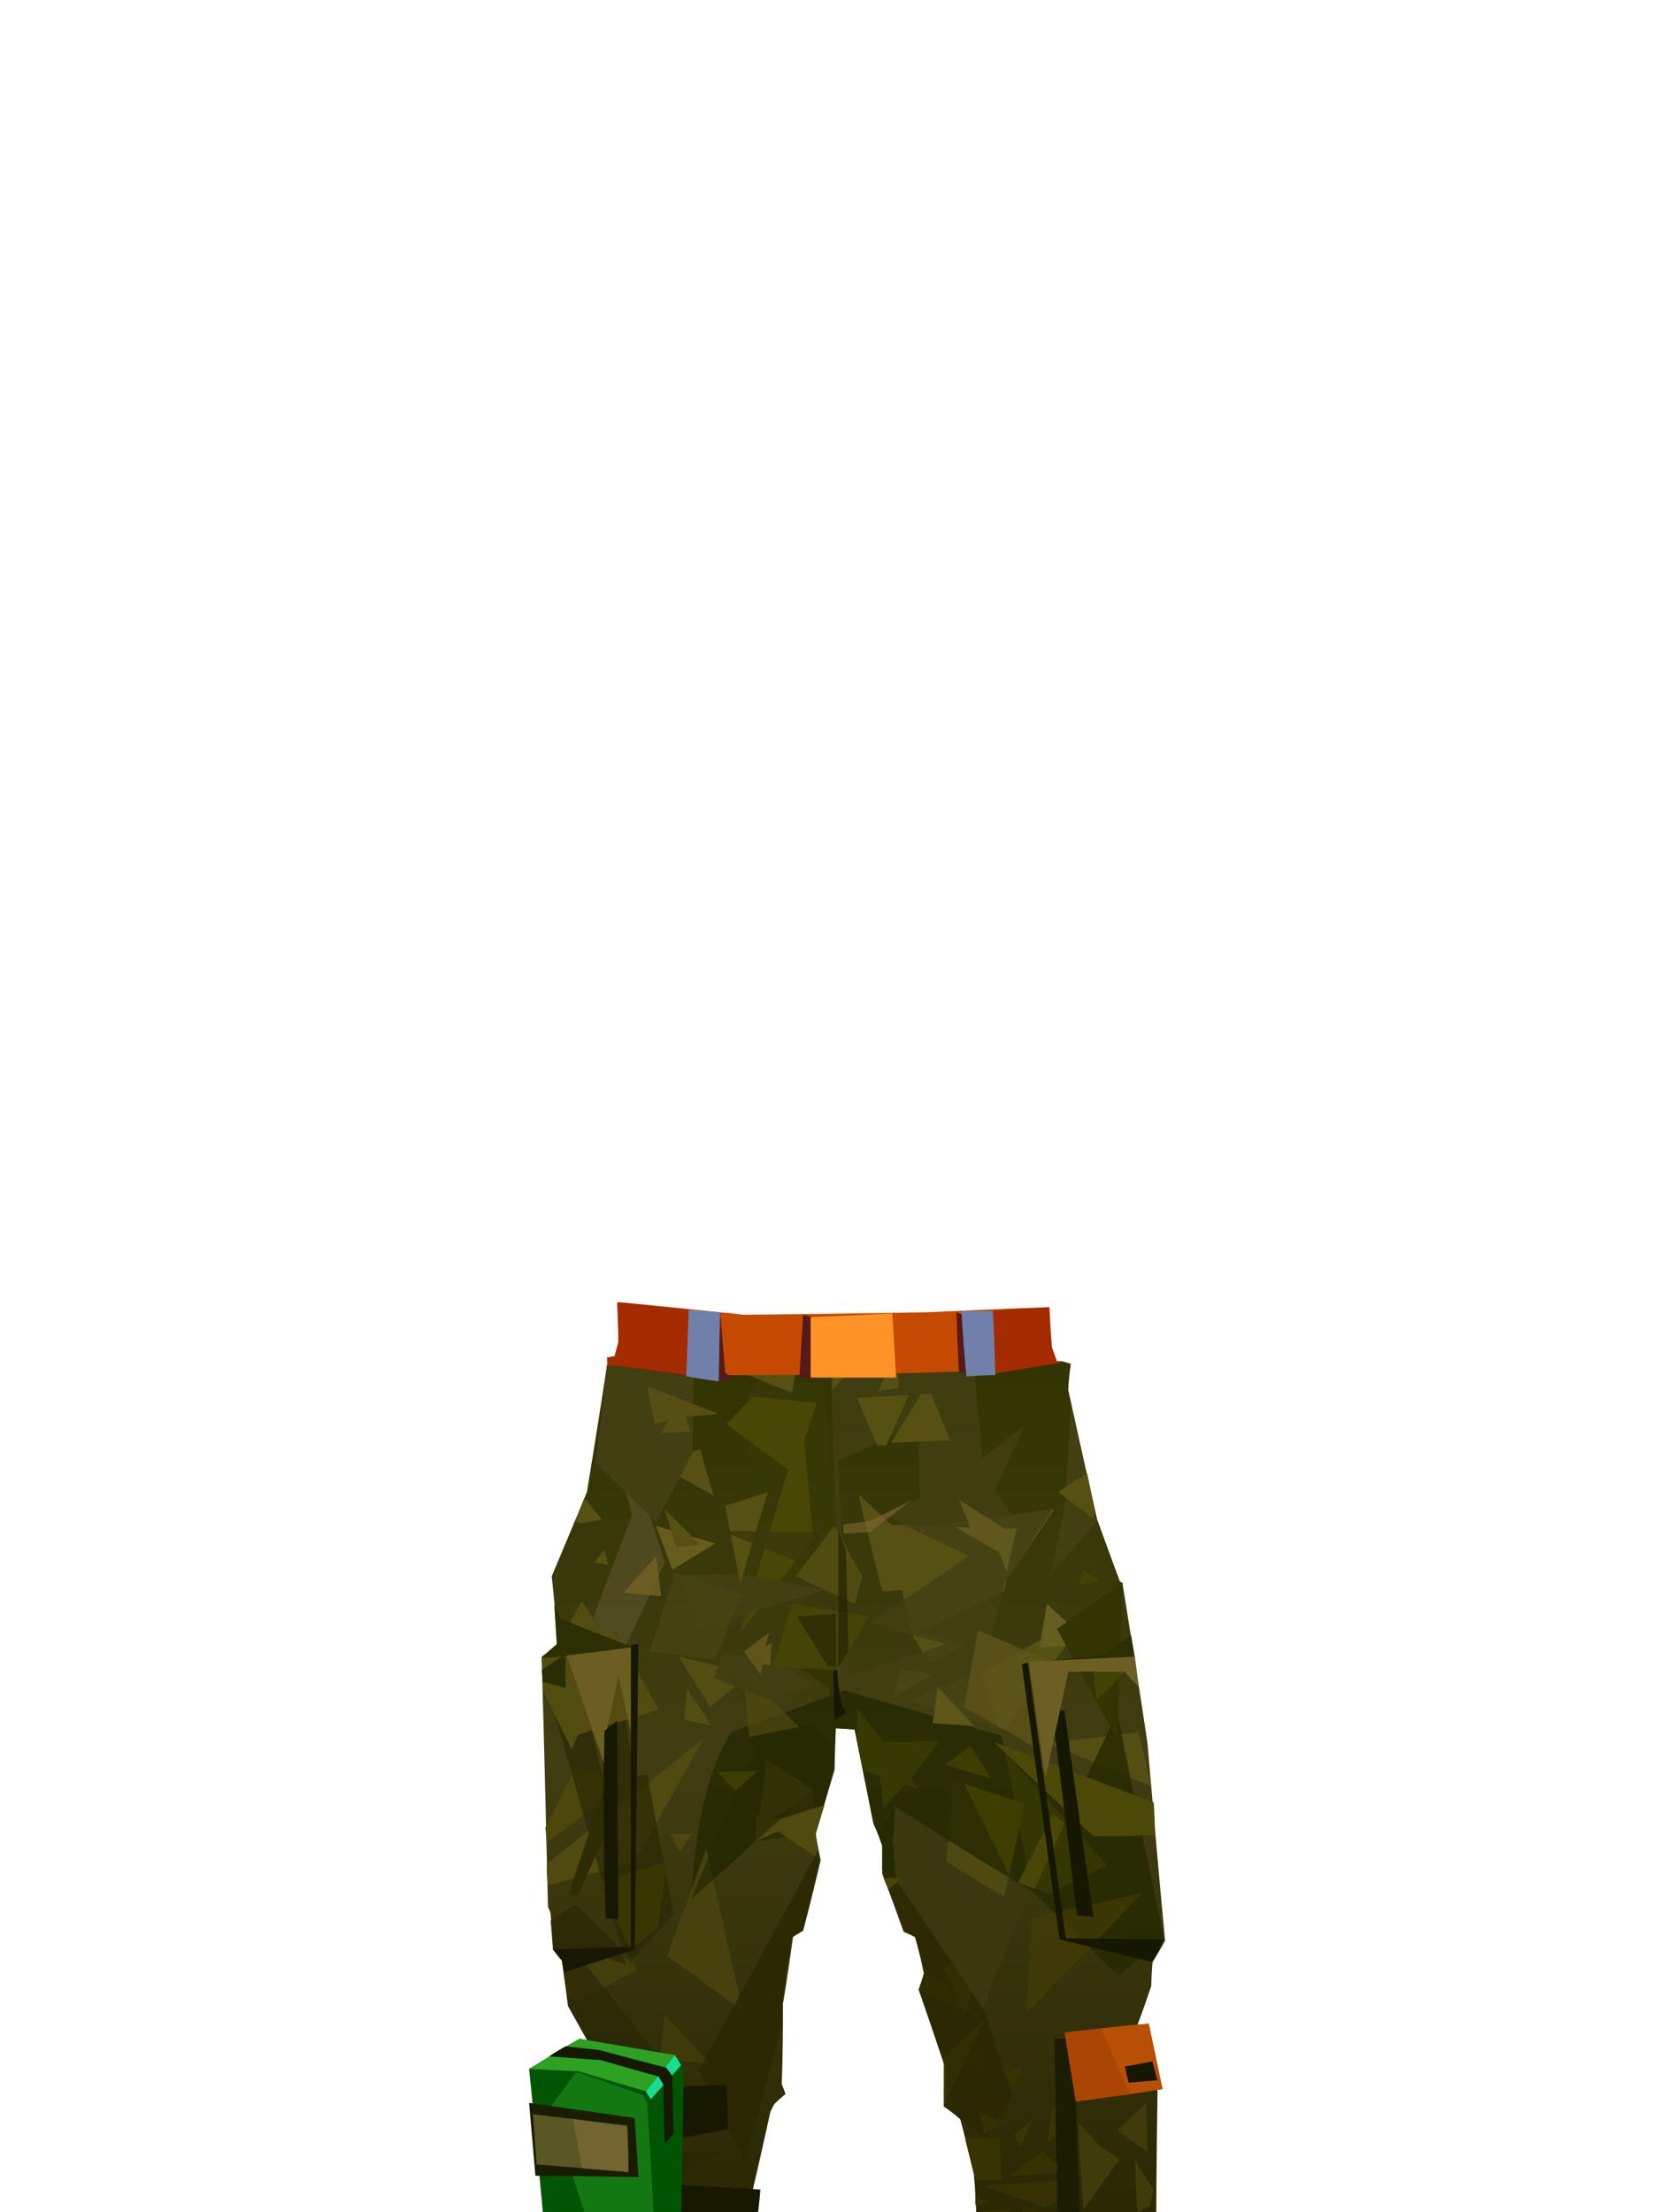 <?xml version="1.0" encoding="UTF-8"?><svg width="1320px" height="1760px" viewBox="0 0 1320 1760" version="1.1" xmlns="http://www.w3.org/2000/svg" xmlns:xlink="http://www.w3.org/1999/xlink"><defs><linearGradient x1="50%" y1="0%" x2="50%" y2="100%" id="id-86328"><stop stop-color="#323401" offset="0%"></stop><stop stop-color="#403D12" offset="46%"></stop><stop stop-color="#2A2803" offset="100%"></stop></linearGradient></defs><g transform=" translate(420,1036)" id="id-86329"><path d=" M 500,724 L 483,725 L 482,729 C 399,729 357,730 357,730 C 356,706 355,694 355,694 C 348,664 344,650 344,650 C 336,643 331,640 331,640 C 331,618 331,606 331,606 C 318,567 311,547 311,547 C 314,538 315,534 315,534 C 311,514 308,505 308,505 C 302,502 299,501 299,501 C 288,470 282,455 282,455 C 282,440 282,433 282,433 C 278,421 275,415 275,415 C 265,365 260,340 260,340 C 250,339 245,339 245,339 C 244,361 243,372 243,372 C 234,406 229,423 229,423 C 231,437 233,444 233,444 C 224,482 219,500 219,500 C 214,503 211,505 211,505 C 206,541 203,558 203,558 C 203,601 202,622 202,622 C 204,627 205,630 205,630 C 199,635 196,638 196,638 C 194,642 193,644 193,644 C 184,685 179,706 179,706 C 178,722 177,730 177,730 C 89,729 44,728 44,728 C 46,634 47,587 47,587 C 37,569 32,560 32,560 C 29,536 27,524 27,524 C 22,518 20,515 20,515 C 19,496 18,486 18,486 C 17,483 16,481 16,481 C 13,349 11,283 11,283 C 19,275 24,272 24,272 C 21,236 19,218 19,218 C 38,173 47,151 47,151 C 58,84 63,50 63,50 C 305,48 425,47 425,47 C 429,48 432,49 432,49 C 430,63 430,70 430,70 C 445,139 453,173 453,173 C 465,206 471,222 471,222 C 472,223 473,223 473,223 C 487,309 493,351 493,351 C 502,456 507,508 507,508 C 501,519 497,525 497,525 C 496,538 496,544 496,544 C 489,565 485,575 485,575 L 501,628 C 500,692 500,724 500,724 Z" fill="url(#id-86328)" id="id-86330"></path><path d=" M 386,624 C 382,617 380,614 380,614 L 395,607 C 389,618 386,624 386,624 Z" fill="#383303" id="id-86331"></path><path d=" M 340,646 C 337,632 336,625 336,625 L 331,626 L 331,639 C 337,644 340,646 340,646 Z" fill="#383303" id="id-86332"></path><path d=" M 368,634 C 371,631 373,630 373,630 L 367,628 C 367,632 368,634 368,634 Z" fill="#383303" id="id-86333"></path><path d=" M 363,608 C 352,605 346,604 346,604 L 356,588 C 361,601 363,608 363,608 Z" fill="#383303" id="id-86334"></path><path d=" M 331,639 C 352,594 363,571 363,571 L 330,602 L 331,607 C 331,628 331,639 331,639 Z" fill="#49430E" id="id-86335"></path><path d=" M 361,570 L 311,547 C 314,538 316,533 316,533 L 315,530 L 361,570 Z" fill="#443D08" id="id-86336"></path><path d=" M 331,530 C 342,555 348,567 348,567 L 361,514 C 341,524 331,530 331,530 Z" fill="#49430E" id="id-86337"></path><path d=" M 365,665 C 378,643 385,632 385,632 C 371,587 364,565 364,565 C 317,493 293,457 293,457 L 282,449 L 282,454 L 300,501 L 308,505 L 316,533 L 311,547 L 332,607 L 332,640 L 345,650 C 358,660 365,665 365,665 Z" fill="#282600" fill-opacity="0.700" id="id-86338"></path><path d=" M 362,562 L 398,469 L 291,400 L 290,426 L 292,458 C 339,527 362,562 362,562 Z" fill="#3B380F" id="id-86339"></path><path d=" M 379,473 C 348,455 333,445 333,445 C 337,402 338,380 338,380 L 395,399 C 384,448 379,473 379,473 Z" fill="#4F4810" id="id-86340"></path><path d=" M 496,385 C 441,362 414,351 414,351 L 486,342 C 493,371 496,385 496,385 Z" fill="#554E12" id="id-86341"></path><path d=" M 278,421 C 287,407 292,401 292,401 C 320,419 334,428 334,428 C 380,456 403,470 403,470 C 447,514 470,536 470,536 C 494,516 506,507 506,507 C 481,387 469,327 469,327 C 443,380 431,406 431,406 C 397,375 380,359 380,359 C 378,349 377,345 377,345 C 294,321 252,309 252,309 C 192,331 162,342 162,342 C 141,375 133,422 130,475 L 227,388 L 229,423 L 244,372 L 245,339 L 260,340 L 275,415 L 278,421 Z" fill="#252901" fill-opacity="0.800" id="id-86342"></path><path d=" M 461,448 C 430,463 414,471 414,471 C 405,466 400,464 400,464 L 380,359 C 434,418 461,448 461,448 Z" fill="#343701" id="id-86343"></path><path d=" M 439,725 C 427,725 421,725 421,725 C 420,632 419,586 419,586 C 425,586 428,586 428,586 L 436,637 C 438,695 439,725 439,725 Z" fill="#1B1D01" id="id-86344"></path><path d=" M 427,581 C 433,618 436,636 436,636 C 482,630 505,626 505,626 L 494,574 C 449,578 427,581 427,581 Z" fill="#AA4503" id="id-86345"></path><path d=" M 456,578 L 479,630 L 505,626 L 494,574 C 469,576 456,578 456,578 Z" fill="#B75006" id="id-86346"></path><path d=" M 497,604 C 482,607 475,608 475,608 C 477,617 478,621 478,621 L 501,619 C 498,609 497,604 497,604 Z" fill="#161701" id="id-86347"></path><path d=" M 438,653 C 440,699 442,722 442,722 C 461,695 471,682 471,682 L 455,671 C 444,659 438,653 438,653 Z" fill="#403B0B" id="id-86348"></path><path d=" M 483,683 C 484,710 485,724 485,724 C 491,721 495,719 495,719 L 498,706 C 488,691 483,683 483,683 Z" fill="#413B0B" id="id-86349"></path><path d=" M 469,659 C 484,644 492,637 492,637 L 493,676 C 477,665 469,659 469,659 Z" fill="#413B0B" id="id-86350"></path><path d=" M 421,699 C 421,710 421,716 421,716 C 415,719 411,720 411,720 L 362,703 C 401,700 421,699 421,699 Z" fill="#373003" id="id-86351"></path><path d=" M 383,695 C 401,682 410,676 410,676 C 417,683 421,686 421,686 L 421,693 C 396,694 383,695 383,695 Z" fill="#383203" id="id-86352"></path><path d=" M 422,728 C 403,721 394,718 394,718 L 394,729 C 413,728 422,728 422,728 Z" fill="#312C00" id="id-86353"></path><path d=" M 385,729 C 384,724 383,721 383,721 L 357,724 L 357,729 C 376,729 385,729 385,729 Z" fill="#352F03" id="id-86354"></path><path d=" M 356,718 C 363,717 366,716 366,716 L 356,710 C 356,715 356,718 356,718 Z" fill="#342F03" id="id-86355"></path><path d=" M 355,698 C 370,698 377,698 377,698 C 376,676 375,665 375,665 L 348,666 L 355,694 C 355,696 355,698 355,698 Z" fill="#383303" id="id-86356"></path><path d=" M 363,662 C 360,650 359,644 359,644 L 379,653 C 369,659 363,662 363,662 Z" fill="#353000" id="id-86357"></path><path d=" M 392,672 C 389,666 387,663 387,663 L 402,649 C 396,664 392,672 392,672 Z" fill="#3A3504" id="id-86358"></path><path d=" M 413,669 C 416,650 418,640 418,640 C 419,642 420,644 420,644 L 420,663 C 415,667 413,669 413,669 Z" fill="#3A3504" id="id-86359"></path><path d=" M 283,458 C 293,458 298,458 298,458 L 287,467 C 284,461 283,458 283,458 Z" fill="#464407" id="id-86360"></path><path d=" M 282,451 C 289,456 293,459 293,459 C 291,437 290,426 290,426 L 283,426 L 282,433 C 282,445 282,451 282,451 Z" fill="#262A01" id="id-86361"></path><path d=" M 499,424 C 466,425 450,425 450,425 C 397,375 371,350 371,350 L 498,398 C 499,415 499,424 499,424 Z" fill="#4C4908" id="id-86362"></path><path d=" M 291,426 C 292,409 292,401 292,401 L 278,421 L 282,432 C 288,428 291,426 291,426 Z" fill="#262A01" id="id-86363"></path><path d=" M 283,402 C 295,390 300,384 300,384 C 307,386 310,387 310,387 C 307,382 305,379 305,379 C 320,359 328,349 328,349 C 298,350 283,350 283,350 C 269,332 262,323 262,323 C 262,339 262,346 262,346 C 265,364 267,373 267,373 L 280,377 C 282,394 283,402 283,402 Z" fill="#363901" id="id-86364"></path><path d=" M 227,388 C 203,372 190,364 190,364 C 186,394 184,409 184,409 C 182,409 182,408 182,408 C 181,422 181,429 181,429 C 194,417 201,411 201,411 C 197,410 195,410 195,410 L 209,403 C 221,393 227,388 227,388 Z" fill="#4F4810" id="id-86365"></path><path d=" M 111,520 C 151,549 171,564 171,564 L 142,435 C 121,492 111,520 111,520 Z" fill="#48410D" id="id-86366"></path><path d=" M 176,346 C 209,339 226,336 226,336 L 244,356 L 244,372 L 229,422 L 181,429 C 147,460 130,475 130,475 C 153,418 165,390 165,390 L 181,359 C 177,350 176,346 176,346 Z" fill="#252901" fill-opacity="0.700" id="id-86367"></path><path d=" M 181,429 L 199,421 L 233,444 C 230,430 229,423 229,423 L 236,400 L 201,411 C 188,423 181,429 181,429 Z" fill="#504910" id="id-86368"></path><path d=" M 369,379 C 344,372 332,368 332,368 L 352,353 C 363,370 369,379 369,379 Z" fill="#3B3E00" id="id-86369"></path><path d=" M 290,315 C 311,302 322,296 322,296 L 297,292 L 290,315 Z" fill="#6D5E23" id="id-86370"></path><path d=" M 380,316 L 380,340 C 329,325 304,317 304,317 C 349,298 372,289 372,289 C 423,260 448,246 448,246 L 379,340" fill="#575013" id="id-86371"></path><path d=" M 447,272 C 420,274 407,275 407,275 L 413,240 C 436,261 447,272 447,272 Z" fill="#665E1E" id="id-86372"></path><path d=" M 455,222 C 444,224 438,225 438,225 L 442,213 C 451,219 455,222 455,222 Z" fill="#424201" id="id-86373"></path><path d=" M 416,217 C 424,177 428,157 428,157 L 432,80 L 453,174 C 428,203 416,217 416,217 Z" fill="#423F13" id="id-86374"></path><path d=" M 349,272 C 330,282 320,287 320,287 C 310,272 306,265 306,265 C 300,241 298,229 298,229 C 287,230 282,230 282,230 C 269,179 263,153 263,153 C 281,169 289,177 289,177 C 323,178 340,179 340,179 L 335,176 L 386,169 L 419,165 C 394,202 381,220 381,220 C 380,227 379,230 379,230 L 312,263 C 337,269 349,272 349,272 Z" fill="#575013" id="id-86375"></path><path d=" M 374,337 C 365,308 361,294 361,294 C 374,246 380,222 380,222 C 405,184 418,164 418,164 C 396,168 385,169 385,169 C 376,156 372,150 372,150 C 388,115 395,98 395,98 C 373,115 362,124 362,124 C 357,77 355,54 355,54 C 279,55 241,55 241,55 C 244,141 245,185 245,185 C 249,192 250,195 250,195 C 248,149 247,126 247,126 C 289,107 310,98 310,98 C 311,136 312,156 312,156 C 292,165 282,169 282,169 C 328,191 351,202 351,202 C 298,238 271,255 271,255 C 312,267 333,272 333,272 C 281,289 255,298 255,298 C 255,286 254,280 254,280 C 249,288 247,292 247,292 L 247,310 L 252,308 L 377,344 C 375,339 374,337 374,337 Z" fill="#423F13" fill-opacity="0.800" id="id-86376"></path><path d=" M 381,215 C 386,192 389,180 389,180 C 382,180 379,180 379,180 C 355,165 343,157 343,157 C 349,172 352,179 352,179 C 344,179 340,179 340,179 L 375,199 C 379,210 381,215 381,215 Z" fill="#665D1E" fill-opacity="0.800" id="id-86377"></path><path d=" M 336,110 C 305,111 289,112 289,112 C 305,86 313,73 313,73 L 321,73 C 331,98 336,110 336,110 Z" fill="#585013" id="id-86378"></path><path d=" M 176,126 C 175,92 175,75 175,75 C 181,67 184,63 184,63 C 219,64 236,64 236,64 L 244,180 C 198,144 176,126 176,126 Z" fill="#363805" id="id-86379"></path><path d=" M 285,114 C 280,114 278,114 278,114 C 267,89 262,76 262,76 L 303,74 C 291,101 285,114 285,114 Z" fill="#575013" id="id-86380"></path><path d=" M 295,68 C 284,70 279,71 279,71 C 283,61 286,55 286,55 L 294,55 C 295,64 295,68 295,68 Z" fill="#575013" id="id-86381"></path><path d=" M 242,70 L 256,55 L 242,55 C 242,65 242,70 242,70 Z" fill="#575013" id="id-86382"></path><path d=" M 210,72 C 185,62 173,57 173,57 L 213,56 C 211,67 210,72 210,72 Z" fill="#575013" id="id-86383"></path><path d=" M 230,80 C 196,77 179,75 179,75 C 165,90 158,97 158,97 C 190,121 207,133 207,133 C 181,220 169,263 169,263 C 207,213 227,188 227,188 L 220,110 C 227,90 230,80 230,80 Z" fill="#484705" id="id-86384"></path><path d=" M 358,261 C 351,302 347,322 347,322 C 385,343 403,354 403,354 C 409,370 412,378 412,378 L 414,285 C 377,269 358,261 358,261 Z" fill="#5E5419" fill-opacity="0.800" id="id-86385"></path><path d=" M 322,335 C 325,316 326,306 326,306 L 355,337 C 333,336 322,335 322,335 Z" fill="#5E5518" id="id-86386"></path><path d=" M 41,556 C 72,539 87,531 87,531 C 78,522 73,517 73,517 C 44,528 29,533 29,533 L 31,550 C 37,554 41,556 41,556 Z" fill="#443D0C" id="id-86387"></path><path d=" M 16,464 C 62,452 85,445 85,445 C 122,380 140,347 140,347 L 15,447 C 15,458 16,464 16,464 Z" fill="#504910" id="id-86388"></path><path d=" M 15,430 L 14,418 L 38,370 L 78,383 C 36,414 15,430 15,430 Z" fill="#4D470E" id="id-86389"></path><path d=" M 11,291 C 22,284 27,281 27,281 C 33,283 36,284 36,284 C 52,347 60,378 60,378 C 58,346 61,318 72,297 C 81,350 85,377 85,377 C 92,376 95,376 95,376 C 109,450 116,487 116,487 C 94,511 83,523 83,523 C 53,494 38,479 38,479 L 18,492 L 20,515 L 27,523 L 32,560 L 47,586 C 46,681 45,728 45,728 C 67,728 78,728 78,728 C 129,693 154,676 154,676 C 128,676 115,676 115,676 C 117,612 119,579 119,579 C 107,591 102,597 102,597 C 64,550 46,527 46,527 C 55,523 60,521 60,521 L 78,527" fill="#2A2905" fill-opacity="0.700" id="id-86390"></path><path d=" M 109,567 C 106,590 105,602 105,602 L 145,606 C 121,580 109,567 109,567 Z" fill="#403A0A" id="id-86391"></path><path d=" M 136,611 C 161,659 173,683 173,683 L 202,575 L 202,557 L 210,505 L 219,500 C 228,462 232,444 232,444 L 231,436 C 168,553 136,611 136,611 Z" fill="#282700" fill-opacity="0.800" id="id-86392"></path><path d=" M 103,498 C 89,509 82,515 82,515 C 65,480 56,462 56,462 L 111,445 C 106,480 103,498 103,498 Z" fill="#383701" id="id-86393"></path><path d=" M 121,437 C 116,428 113,423 113,423 L 131,423 C 124,432 121,437 121,437 Z" fill="#4D460F" id="id-86394"></path><path d=" M 40,472 C 35,472 32,472 32,472 C 53,410 63,379 63,379 L 78,384 C 53,443 40,472 40,472 Z" fill="#2C2D01" id="id-86395"></path><path d=" M 35,356 C 38,348 40,344 40,344 C 83,331 104,324 104,324 C 91,301 85,289 85,289 C 85,279 85,274 85,274 C 77,273 73,272 73,272 C 71,266 69,263 69,263 C 62,262 59,262 59,262 L 43,238 L 24,272 C 15,279 11,282 11,282 L 12,309 C 27,340 35,356 35,356 Z" fill="#534C11" id="id-86396"></path><path d=" M 30,307 L 30,283 L 27,282 C 16,289 11,293 11,293 L 12,302 C 24,305 30,307 30,307 Z" fill="#292D01" id="id-86397"></path><path d=" M 146,337 C 131,333 124,332 124,332 L 127,308 C 140,327 146,337 146,337 Z" fill="#544D12" id="id-86398"></path><path d=" M 145,322 C 128,295 120,282 120,282 L 177,296 C 156,313 145,322 145,322 Z" fill="#544D12" id="id-86399"></path><path d=" M 176,346 C 173,317 172,302 172,302 C 182,308 187,310 187,310 L 216,338 C 189,343 176,346 176,346 Z" fill="#544D12" fill-opacity="0.600" id="id-86400"></path><path d=" M 183,373 C 162,373 151,374 151,374 L 165,389 C 177,378 183,373 183,373 Z" fill="#3E3D01" id="id-86401"></path><path d=" M 229,306 C 203,313 190,316 190,316 C 162,304 148,299 148,299 C 153,285 156,278 156,278 L 204,289 C 221,300 229,306 229,306 Z" fill="#413E12" id="id-86402"></path><path d=" M 247,311 C 243,312 240,313 240,313 C 240,309 240,308 240,308 C 225,296 217,291 217,291 L 245,290 C 246,304 247,311 247,311 Z" fill="#343403" id="id-86403"></path><path d=" M 253,326 C 247,331 244,333 244,333 C 243,304 243,290 243,290 L 245,256 C 245,297 248,321 253,326 Z" fill="#151801" id="id-86404"></path><path d=" M 196,289 C 205,256 210,240 210,240 L 271,250 L 247,293 L 198,290 L 204,304" fill="#484605" fill-opacity="0.800" id="id-86405"></path><path d=" M 192,263 C 190,270 189,274 189,274 C 192,272 194,271 194,271 C 193,283 193,289 193,289 C 189,288 187,288 187,288 L 185,296 L 172,278 C 185,268 192,263 192,263 Z" fill="#5F5519" id="id-86406"></path><path d=" M 245,290 C 241,290 239,290 239,290 C 222,263 214,250 214,250 L 245,248 C 245,276 245,290 245,290 Z" fill="#2E3003" id="id-86407"></path><path d=" M 135,260 C 202,239 236,229 236,229 C 190,220 167,216 167,216 L 122,217 C 131,246 135,260 135,260 Z" fill="#423F13" id="id-86408"></path><path d=" M 117,215 C 104,257 97,278 97,278 C 131,282 149,284 149,284 L 170,233 C 135,221 117,215 117,215 Z" fill="#484312" fill-opacity="0.800" id="id-86409"></path><path d=" M 78,273 C 99,229 109,207 109,207 C 96,166 90,146 90,146 C 91,111 91,94 91,94 C 76,85 68,81 68,81 C 59,112 55,128 55,128 C 70,143 78,151 78,151 C 81,163 83,169 83,169 L 52,251 L 59,262 L 70,263 L 73,272 C 77,273 78,273 78,273 Z" fill="#554E26" fill-opacity="0.800" id="id-86410"></path><path d=" M 106,234 C 86,232 76,231 76,231 L 102,202 C 105,223 106,234 106,234 Z" fill="#716327" fill-opacity="0.800" id="id-86411"></path><path d=" M 149,192 C 126,206 115,213 115,213 L 102,178 C 133,187 149,192 149,192 Z" fill="#655C1D" id="id-86412"></path><path d=" M 137,193 C 125,194 118,195 118,195 L 109,165 C 128,183 137,193 137,193 Z" fill="#575013" id="id-86413"></path><path d=" M 148,154 C 118,137 103,129 103,129 L 137,117 C 144,142 148,154 148,154 Z" fill="#575013" id="id-86414"></path><path d=" M 102,175 C 121,139 131,120 131,120 L 132,59 L 63,50 L 54,128 C 86,159 102,175 102,175 Z" fill="#423F13" id="id-86415"></path><path d=" M 59,173 C 50,162 45,156 45,156 C 40,168 38,174 38,174 L 41,176 C 53,174 59,173 59,173 Z" fill="#575013" id="id-86416"></path><path d=" M 61,197 C 63,205 64,209 64,209 L 53,207 C 58,200 61,197 61,197 Z" fill="#575013" id="id-86417"></path><path d=" M 26,252 L 21,241 L 23,272 C 15,279 11,283 11,283 C 60,280 85,278 85,278 L 85,275 C 46,260 26,252 26,252 Z" fill="#2B2F01" id="id-86418"></path><path d=" M 169,224 C 161,183 157,162 157,162 L 191,151 C 176,200 169,224 169,224 Z" fill="#575013" id="id-86419"></path><path d=" M 238,216 C 182,193 154,182 154,182 L 237,183 C 238,205 238,216 238,216 Z" fill="#3A3807" fill-opacity="0.800" id="id-86420"></path><path d=" M 213,218 C 245,233 260,240 260,240 C 264,226 266,218 266,218 L 244,178 C 223,205 213,218 213,218 Z" fill="#575013" fill-opacity="0.800" id="id-86421"></path><path d=" M 95,67 C 99,87 101,97 101,97 C 109,95 112,94 112,94 C 108,101 106,104 106,104 C 121,103 129,103 129,103 C 127,95 126,91 126,91 L 152,89 C 114,74 95,67 95,67 Z" fill="#564E13" id="id-86422"></path><path d=" M 421,260 C 456,235 473,223 473,223 L 469,348 L 421,260 Z" fill="#323401" id="id-86423"></path><path d=" M 450,172 C 431,158 422,151 422,151 C 437,141 445,136 445,136 L 451,165 C 450,170 450,172 450,172 Z" fill="#575013" id="id-86424"></path><path d=" M 251,184 C 251,179 251,177 251,177 C 265,175 272,174 272,174 C 295,163 306,157 306,157 L 272,183 C 258,184 251,184 251,184 Z" fill="#7F6A32" fill-opacity="0.600" id="id-86425"></path><path d=" M 390,462 C 399,465 403,467 403,467 C 419,433 427,415 427,415 L 418,407 C 399,444 390,462 390,462 Z" fill="#494608" id="id-86426"></path><path d=" M 395,399 C 387,437 383,456 383,456 L 347,383 C 379,394 395,399 395,399 Z" fill="#3E3E01" id="id-86427"></path><path d=" M 397,565 C 399,515 401,490 401,490 L 489,470 C 428,533 397,565 397,565 Z" fill="#433C06" fill-opacity="0.700" id="id-86428"></path><g transform=" translate(0,586)" id="id-86429"><path d=" M 185,120 C 184,133 183,139 183,139 C 90,139 44,138 44,138 L 45,112 C 138,117 185,120 185,120 Z" fill="#161801" id="id-86430"></path><path d=" M 159,72 C 127,78 111,81 111,81 C 112,53 113,38 113,38 L 158,37 C 159,60 159,72 159,72 Z" fill="#161801" id="id-86431"></path><path d=" M 122,139 C 49,139 12,139 12,139 C 5,62 1,24 1,24 C 27,8 41,0 41,0 C 92,10 117,15 117,15 L 124,23 C 123,100 122,139 122,139 Z" fill="#005503" id="id-86432"></path><path d=" M 100,138 C 97,81 95,52 95,52 C 93,48 92,45 92,45 C 58,33 41,27 41,27 C 39,27 38,27 38,27 C 25,45 18,54 18,54 L 45,138 L 100,138 Z" fill="#147812" id="id-86433"></path><path d=" M 85,63 C 87,94 88,110 88,110 C 33,109 6,109 6,109 L 1,51 C 57,59 85,63 85,63 Z" fill="#1A1C00" id="id-86434"></path><path d=" M 79,69 C 80,94 80,106 80,106 C 32,102 7,100 7,100 L 4,60 C 54,66 79,69 79,69 Z" fill="#595824" id="id-86435"></path><path d=" M 79,70 C 50,66 36,64 36,64 L 43,103 L 80,106 C 80,82 79,70 79,70 Z" fill="#736531" id="id-86436"></path><path d=" M 98,43 C 60,32 41,26 41,26 L 1,24 L 1,24 C 27,8 41,0 41,0 L 117,13 C 104,33 98,43 98,43 Z" fill="#2CA122" id="id-86437"></path><path d=" M 94,42 C 96,46 98,48 98,48 L 122,21 L 117,13 C 102,32 94,42 94,42 Z" fill="#18DC91" id="id-86438"></path><path d=" M 17,14 C 45,16 58,17 58,17 C 89,26 104,30 104,30 C 107,35 108,37 108,37 C 108,68 109,83 109,83 C 114,78 116,75 116,75 C 115,45 115,30 115,30 C 112,25 110,23 110,23 C 75,14 57,9 57,9 L 30,6 C 21,11 17,14 17,14 Z" fill="#161801" id="id-86439"></path></g><path d=" M 483,283 C 481,271 480,265 480,265 L 459,280 L 399,287 C 455,284 483,283 483,283 Z" fill="#2B2F01" id="id-86440"></path><path d=" M 247,182 C 247,255 247,291 247,291 C 252,282 255,278 255,278 L 253,197 C 249,187 247,182 247,182 Z" fill="#222400" fill-opacity="0.700" id="id-86441"></path><path d=" M 152,8 C 165,9 171,10 171,10 C 269,9 318,8 318,8 C 382,5 414,4 414,4 C 416,33 417,47 417,47 C 372,53 349,55 349,55 C 294,57 231,58 160,58 L 63,50 L 63,44 L 69,43 L 72,32 L 73,0 C 126,5 152,8 152,8 Z" fill="#C64900" id="id-86442"></path><path d=" M 226,61 C 219,60 216,60 216,60 C 218,27 219,10 219,10 L 226,12 C 226,45 226,61 226,61 Z" fill="#561919" id="id-86443"></path><path d=" M 225,60 C 270,60 293,60 293,60 L 290,9 L 225,12 C 225,44 225,60 225,60 Z" fill="#FF9328" id="id-86444"></path><path d=" M 343,56 C 347,56 349,56 349,56 C 347,25 346,10 346,10 L 341,8 C 342,40 343,56 343,56 Z" fill="#561A19" id="id-86445"></path><path d=" M 425,48 C 388,54 370,57 370,57 C 356,24 349,8 349,8 C 393,5 415,4 415,4 C 416,25 417,36 417,36 L 421,47 C 424,48 425,48 425,48 Z" fill="#A42A00" id="id-86446"></path><path d=" M 506,507 C 500,519 497,525 497,525 C 448,513 423,507 423,507 L 393,288 C 397,287 398,287 398,287 L 428,506 L 506,507 Z" fill="#161701" id="id-86447"></path><path d=" M 450,489 C 441,488 437,488 437,488 C 424,380 417,325 417,325 L 427,325 C 442,434 450,489 450,489 Z" fill="#161701" id="id-86448"></path><path d=" M 87,274 C 50,279 31,281 31,281 C 53,345 64,377 64,377 C 63,352 63,340 63,340 C 69,312 72,297 72,297 L 84,351 C 86,300 87,274 87,274 Z" fill="#6C5E23" id="id-86449"></path><path d=" M 20,515 C 61,513 82,513 82,513 C 82,353 82,273 82,273 C 86,272 88,272 88,272 L 85,515 L 29,533 L 27,523 C 22,517 20,515 20,515 Z" fill="#161801" id="id-86450"></path><path d=" M 62,490 C 69,491 72,491 72,491 C 71,386 71,333 71,333 L 61,341 C 60,391 60,441 62,490 Z" fill="#161801" id="id-86451"></path><path d=" M 349,59 C 364,58 372,58 372,58 C 371,24 370,7 370,7 L 345,7 C 347,42 349,59 349,59 Z" fill="#7080AB" id="id-86452"></path><path d=" M 452,317 C 451,300 450,292 450,292 L 478,292 C 461,309 452,317 452,317 Z" fill="#424201" id="id-86453"></path><path d=" M 486,306 C 478,298 475,294 475,294 L 430,294 C 418,350 412,378 412,378 C 403,317 399,286 399,286 L 483,282 C 485,298 486,306 486,306 Z" fill="#6D5F24" id="id-86454"></path><path d=" M 71,0 C 72,21 72,32 72,32 C 70,39 69,43 69,43 L 63,44 C 64,48 64,50 64,50 C 106,55 126,58 126,58 L 128,6 C 90,2 71,0 71,0 Z" fill="#A42A00" id="id-86455"></path><path d=" M 128,6 C 127,41 126,59 126,59 C 143,62 152,63 152,63 L 153,8 L 128,6 Z" fill="#7080AB" id="id-86456"></path><path d=" M 153,8 C 152,45 152,63 152,63 C 159,61 163,60 163,60 L 157,56 L 153,8 Z" fill="#551A19" id="id-86457"></path></g></svg>